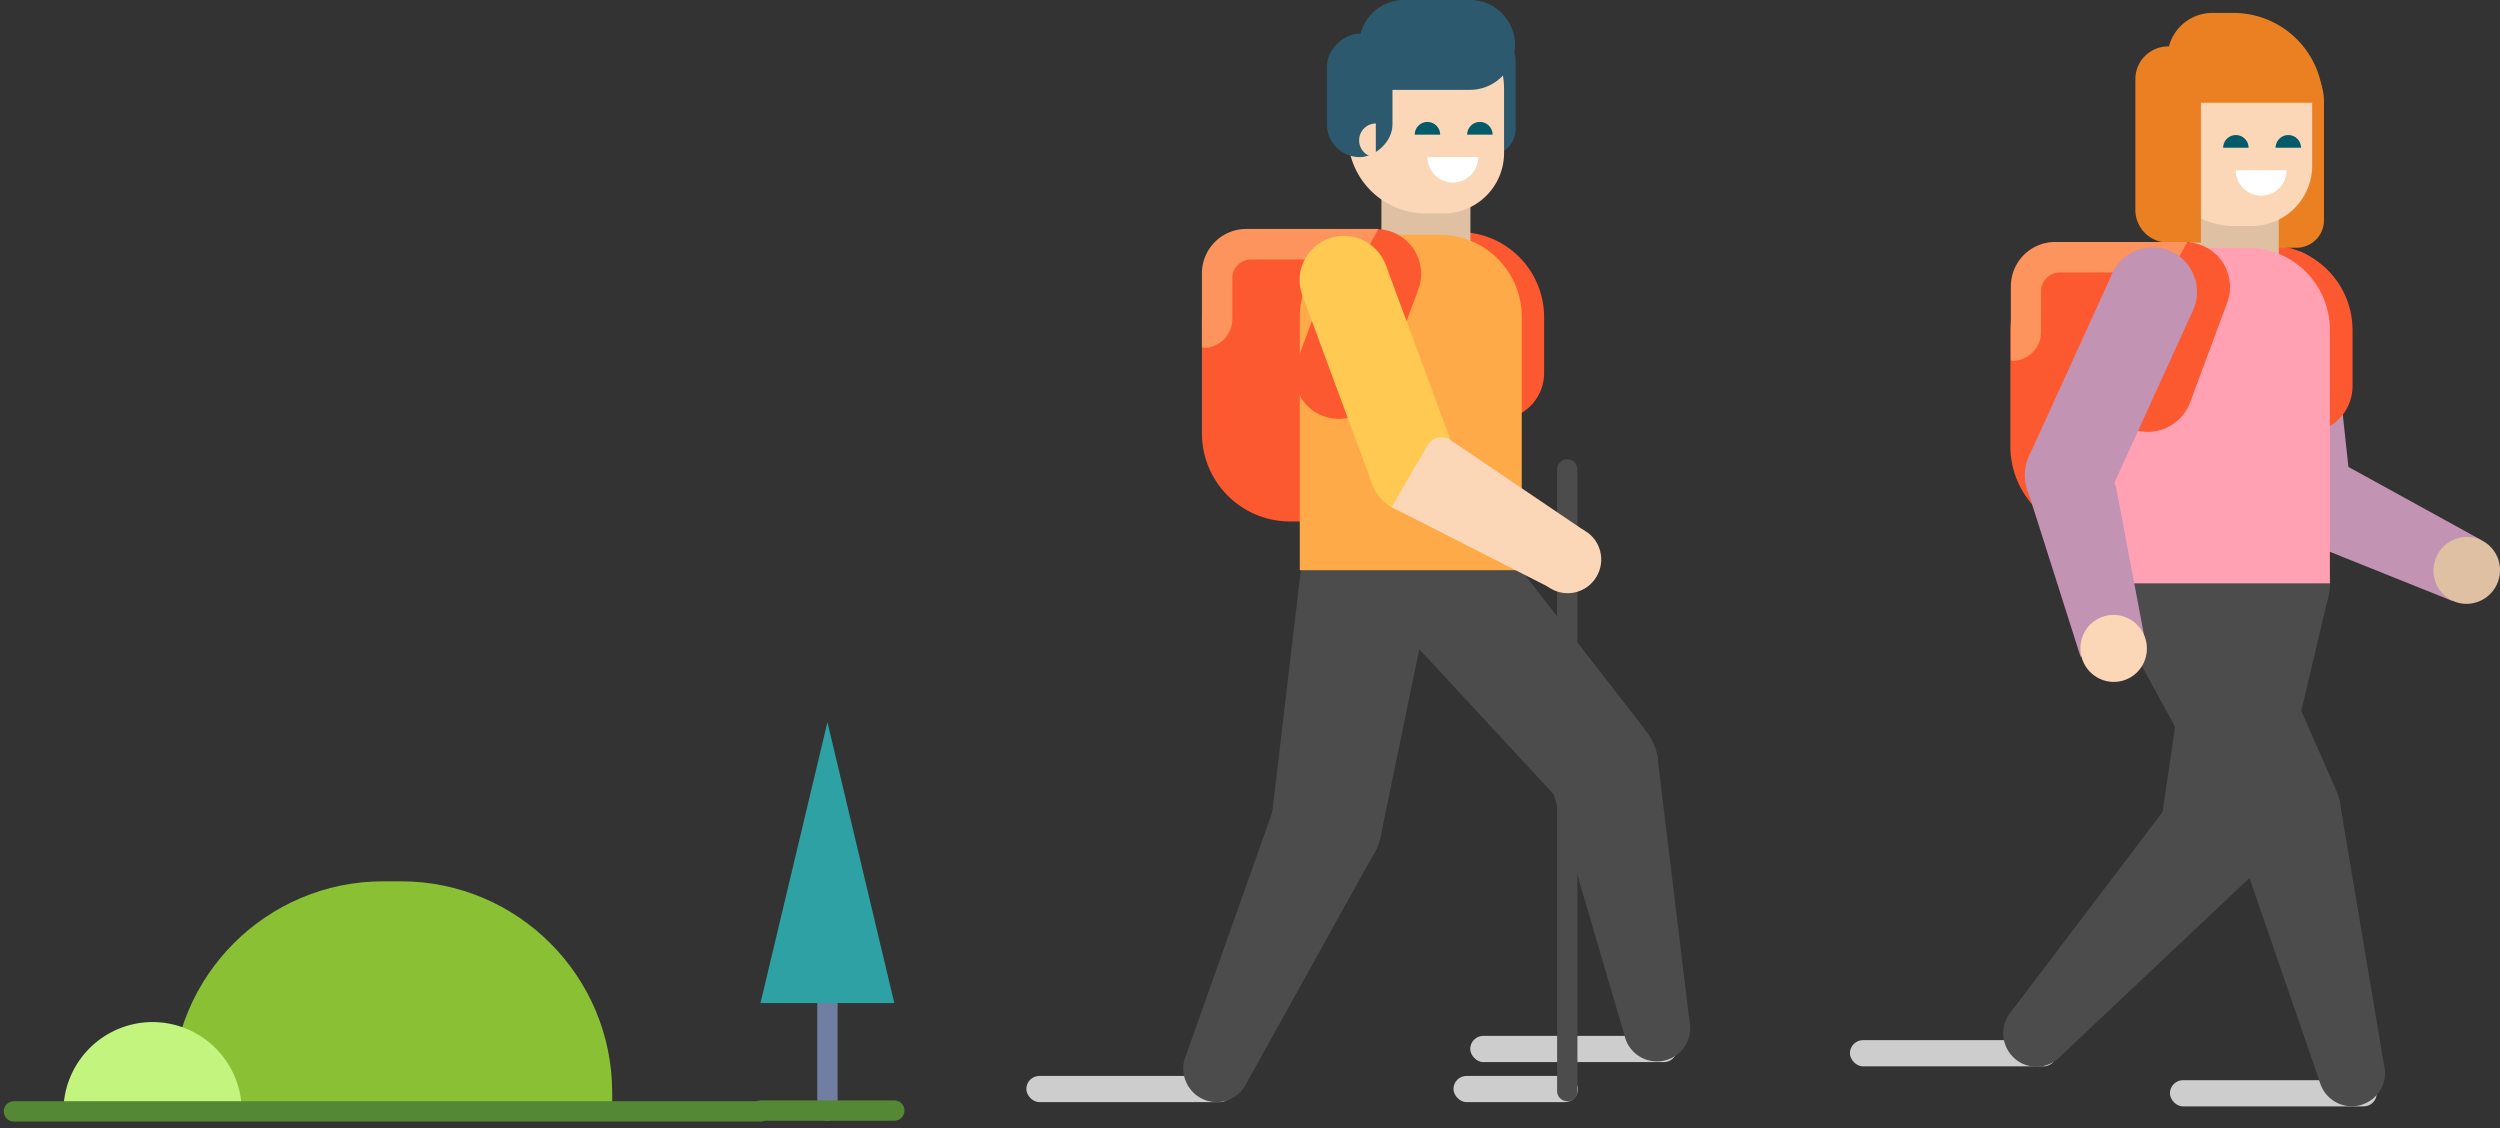 <svg width="246" height="111" viewBox="0 0 246 111" xmlns="http://www.w3.org/2000/svg"><rect x="0" y="0" width="246" height="111" fill="#333333" stroke="none"/><title>1180D5C2-B7EF-4B14-BEFB-427AF13B4DAB</title><g transform="translate(1)" fill="none" fill-rule="evenodd"><rect fill="#CDCDCD" fill-rule="nonzero" x="142.02" y="105.87" width="12.25" height="2.58" rx="1.29"/><rect fill="#CDCDCD" fill-rule="nonzero" x="99.99" y="105.87" width="20.35" height="2.58" rx="1.29"/><rect fill="#CDCDCD" fill-rule="nonzero" x="143.67" y="101.93" width="20.35" height="2.58" rx="1.29"/><path fill="#035B69" fill-rule="nonzero" d="M141.398 24.186l6.004 6.325-14.368 13.638-6.003-6.324z"/><ellipse fill="#035B69" fill-rule="nonzero" transform="rotate(-43.51 130.053 40.99)" cx="130.053" cy="40.99" rx="4.4" ry="4.36"/><path fill="#DFC0A3" fill-rule="nonzero" d="M144.45 51.36l-4.79 4.54-12.8-11.89 6.38-6.06z"/><ellipse fill="#DFC0A3" fill-rule="nonzero" transform="rotate(-43.51 142.062 53.636)" cx="142.062" cy="53.636" rx="3.3" ry="3.27"/><path d="M142.25 22.83h.31a8.38 8.38 0 0 1 8.38 8.38v5.5a4.58 4.58 0 0 1-4.58 4.58h-4.11V22.83zm-16.31-.25h5.45v28.73h-5.45a8.67 8.67 0 0 1-8.67-8.67V31.25a8.67 8.67 0 0 1 8.67-8.67z" fill="#FD5930" fill-rule="nonzero"/><rect fill="#2C596E" fill-rule="nonzero" transform="rotate(-90 145.43 9.38)" x="139.35" y="6.67" width="12.16" height="5.42" rx="2.71"/><path fill="#DFC0A3" fill-rule="nonzero" d="M134.93 17.67h8.76v6.63h-8.76z"/><path d="M139.3 1.09a7.66 7.66 0 0 1 7.7 7.67V15a5.95 5.95 0 0 1-6 6h-1.7a7.66 7.66 0 0 1-7.66-7.66V8.76a7.66 7.66 0 0 1 7.66-7.66v-.01z" fill="#FBD7B7" fill-rule="nonzero"/><path d="M140.71 13.25a1.25 1.25 0 1 0-2.5 0h2.5zm5.16 0a1.25 1.25 0 1 0-2.5 0h2.5z" fill="#035B69" fill-rule="nonzero"/><path d="M139.46 15.46a2.5 2.5 0 1 0 5 0h-5z" fill="#FFF" fill-rule="nonzero"/><path d="M137.16 0h6.49a4.42 4.42 0 1 1 0 8.84h-10.91V4.41A4.42 4.42 0 0 1 137.16 0z" fill="#2C596E" fill-rule="nonzero"/><rect fill="#2C596E" fill-rule="nonzero" transform="rotate(-90 132.795 9.38)" x="126.715" y="6.155" width="12.16" height="6.45" rx="3.22"/><path d="M132.74 13.81a1.65 1.65 0 0 0 1.64 1.66v-3.32a1.65 1.65 0 0 0-1.64 1.66z" fill="#FBD7B7" fill-rule="nonzero"/><path d="M145.36 51.82a6.64 6.64 0 0 1-.7 9.31 6.5 6.5 0 0 1-9.22-.73 6.64 6.64 0 0 1 .7-9.31 6.5 6.5 0 0 1 9.22.73zm16.7 22.41a5.45 5.45 0 1 1-6.44-4.23 5.5 5.5 0 0 1 6.44 4.23zm3.19 26.3a3.27 3.27 0 1 1-3.87-2.56 3.3 3.3 0 0 1 3.87 2.56z" fill="#4C4C4C" fill-rule="nonzero"/><path fill="#4C4C4C" fill-rule="nonzero" d="M160.86 71.77l-8.27 7.15-17.16-18.52 9.93-8.58z"/><path fill="#4C4C4C" fill-rule="nonzero" d="M165.25 100.53l-6.4 1.35-7.46-25.41 10.67-2.24zM140 57.23a6.54 6.54 0 1 1-5.4-7.58 6.55 6.55 0 0 1 5.4 7.58zm-5.5 26.21a5.42 5.42 0 0 1-7.22 2.71 5.54 5.54 0 0 1-2.71-7.29 5.42 5.42 0 0 1 7.22-2.71 5.54 5.54 0 0 1 2.71 7.29zm-12.81 23.08a3.25 3.25 0 0 1-4.33 1.63 3.32 3.32 0 0 1-1.63-4.38 3.25 3.25 0 0 1 4.33-1.63 3.32 3.32 0 0 1 1.63 4.38z"/><path fill="#4C4C4C" fill-rule="nonzero" d="M134.91 82.03l-10.76-1.77 2.97-25.16 12.91 2.13z"/><path fill="#4C4C4C" fill-rule="nonzero" d="M121.69 106.52l-5.96-2.75 8.84-24.92 9.93 4.59z"/><path d="M135 23.1h5.67a8.07 8.07 0 0 1 8.07 8.07v24.94H126.9V31.17a8.07 8.07 0 0 1 8.1-8.07z" fill="#FFAA49" fill-rule="nonzero"/><path d="M136 22.83a4.35 4.35 0 0 0-5.61 2.58l-3.72 10a4.3 4.3 0 0 0 2.51 5.52 4.44 4.44 0 0 0 5.72-2.6l3.66-9.84a4.41 4.41 0 0 0-2.56-5.66z" fill="#FD5930" fill-rule="nonzero"/><path d="M117.42 34.23a2.84 2.84 0 0 0 2.84-2.84v-4a1.86 1.86 0 0 1 1.86-1.86H133l1.63-3h-13a4.36 4.36 0 0 0-4.36 4.36v7.29h.15v.05z" fill="#FD935D" fill-rule="nonzero"/><path d="M153.22 46.19v61.17" stroke="#4C4C4C" stroke-width="2" stroke-linecap="round"/><path fill="#FFC952" fill-rule="nonzero" d="M142.24 44.66l-8.21 2.98-6.87-18.56 8.21-2.98z"/><path d="M135.37 26.1a4.35 4.35 0 0 1-2.58 5.61 4.41 4.41 0 0 1-5.63-2.63 4.35 4.35 0 0 1 2.58-5.61 4.41 4.41 0 0 1 5.63 2.63zm4.95 16.27a4.41 4.41 0 0 1 1.6 6 4.35 4.35 0 0 1-6 1.54 4.41 4.41 0 0 1-1.6-6 4.35 4.35 0 0 1 6-1.54z" fill="#FFC952" fill-rule="nonzero"/><path d="M154.94 52.24l-3.29 5.66-15.71-8 3.53-6.08a1.59 1.59 0 0 1 2.27-.51l13.2 8.93z" fill="#FBD7B7" fill-rule="nonzero"/><ellipse fill="#FBD7B7" fill-rule="nonzero" transform="rotate(-59.36 153.284 55.08)" cx="153.284" cy="55.08" rx="3.3" ry="3.27"/><rect fill="#CDCDCD" fill-rule="nonzero" x="212.52" y="106.29" width="20.35" height="2.58" rx="1.29"/><rect fill="#CDCDCD" fill-rule="nonzero" x="181.03" y="102.35" width="20.35" height="2.58" rx="1.29"/><path fill="#C293B3" fill-rule="nonzero" d="M219.529 29.381l8.67-.934 2.122 19.696-8.67.934z"/><ellipse fill="#E5ECEF" fill-rule="nonzero" transform="rotate(-6.15 223.846 28.919)" cx="223.846" cy="28.919" rx="4.36" ry="4.4"/><ellipse fill="#C293B3" fill-rule="nonzero" transform="rotate(-64.53 225.988 48.62)" cx="225.988" cy="48.62" rx="4.4" ry="4.36"/><path d="M243.14 53.13l-2.84 6-16.22-6.51 2.71-5.69a2.35 2.35 0 0 1 3.27-1l13.08 7.2z" fill="#C293B3" fill-rule="nonzero"/><ellipse fill="#DFC0A3" fill-rule="nonzero" transform="rotate(-64.53 241.728 56.125)" cx="241.728" cy="56.125" rx="3.3" ry="3.27"/><path d="M221.8 24.11h.31a8.38 8.38 0 0 1 8.38 8.38V38a4.58 4.58 0 0 1-4.58 4.58h-4.11V24.11zm-16.31-.24h5.45v28.72h-5.45a8.67 8.67 0 0 1-8.67-8.67V32.54a8.67 8.67 0 0 1 8.67-8.67z" fill="#FD5930" fill-rule="nonzero"/><path d="M222.26 24.38V4.59a5.42 5.42 0 0 1 5.42 5.42v11.66a2.71 2.71 0 0 1-2.71 2.71h-2.71z" fill="#EA8021" fill-rule="nonzero"/><path fill="#DFC0A3" fill-rule="nonzero" d="M214.47 18.96h8.76v6.63h-8.76z"/><path d="M218.85 2.38a7.66 7.66 0 0 1 7.67 7.62v6.29a5.95 5.95 0 0 1-5.95 5.95h-1.72a7.66 7.66 0 0 1-7.66-7.66V10a7.66 7.66 0 0 1 7.66-7.66v.04z" fill="#FBD7B7" fill-rule="nonzero"/><path d="M220.26 14.54a1.25 1.25 0 1 0-2.5 0h2.5zm5.16 0a1.25 1.25 0 1 0-2.5 0h2.5z" fill="#035B69" fill-rule="nonzero"/><path d="M219 16.75a2.5 2.5 0 1 0 5 0h-5z" fill="#FFF" fill-rule="nonzero"/><path d="M216.7 1.27h2.06a8.84 8.84 0 0 1 8.84 8.84h-15.32V5.69a4.42 4.42 0 0 1 4.42-4.42z" fill="#EA8021" fill-rule="nonzero"/><path d="M209.12 20.64V7.81a3.22 3.22 0 0 1 3.23-3.24 3.22 3.22 0 0 1 3.22 3.22v16.08h-3.22a3.22 3.22 0 0 1-3.23-3.23z" fill="#EA8021" fill-rule="nonzero"/><path d="M218.6 54.36a6.64 6.64 0 0 1-2.82 8.9 6.5 6.5 0 0 1-8.78-2.83 6.64 6.64 0 0 1 2.82-8.9 6.5 6.5 0 0 1 8.78 2.83zm10.59 24.31a5.45 5.45 0 1 1-6.64-4 5.5 5.5 0 0 1 6.64 4zm4.4 26.13a3.27 3.27 0 1 1-4-2.38 3.3 3.3 0 0 1 4 2.38z" fill="#4C4C4C" fill-rule="nonzero"/><path fill="#4C4C4C" fill-rule="nonzero" d="M228.8 77.58l-9.77 4.92-12.11-22.16 11.72-5.89z"/><path fill="#4C4C4C" fill-rule="nonzero" d="M233.59 104.8l-6.33 1.64-8.63-25.03 10.56-2.74zm-5.43-46.32a6.54 6.54 0 1 1-5.16-7.74 6.55 6.55 0 0 1 5.16 7.74z"/><path d="M221 85.77a5.42 5.42 0 0 1-7.7.39 5.54 5.54 0 0 1-.37-7.77 5.42 5.42 0 0 1 7.7-.39 5.54 5.54 0 0 1 .37 7.77zm-19.19 18.11a3.25 3.25 0 0 1-4.62.23 3.32 3.32 0 0 1-.22-4.66 3.25 3.25 0 0 1 4.62-.23 3.32 3.32 0 0 1 .22 4.66z" fill="#4C4C4C" fill-rule="nonzero"/><path fill="#4C4C4C" fill-rule="nonzero" d="M222.33 83.12l-10.7-2.08 3.68-25.06 12.85 2.49z"/><path fill="#4C4C4C" fill-rule="nonzero" d="M201.81 103.88l-4.84-4.43 15.97-21.06 8.07 7.38z"/><path d="M214.52 24.38h5.67a8.07 8.07 0 0 1 8.07 8.07V57.4h-21.8V32.45a8.07 8.07 0 0 1 8.06-8.07z" fill="#FFA1B3" fill-rule="nonzero"/><path d="M215.6 24.12a4.35 4.35 0 0 0-5.6 2.58l-5.22 14 4 1.51a4.44 4.44 0 0 0 5.72-2.6l3.66-9.84a4.41 4.41 0 0 0-2.56-5.65z" fill="#FD5930" fill-rule="nonzero"/><path d="M197 35.51a2.84 2.84 0 0 0 2.84-2.84v-4a1.86 1.86 0 0 1 1.86-1.86h10.9l1.63-3h-13a4.36 4.36 0 0 0-4.36 4.36v7.29h.13v.05z" fill="#FD935D" fill-rule="nonzero"/><path fill="#C293B3" fill-rule="nonzero" d="M206.57 48.57l-7.92-3.67 8.21-18 7.92 3.67z"/><path d="M214.78 30.57a4.35 4.35 0 0 1-5.78 2.16 4.41 4.41 0 0 1-2.14-5.84 4.35 4.35 0 0 1 5.78-2.16 4.41 4.41 0 0 1 2.14 5.84zm-7.94 15.08a4.41 4.41 0 0 1-3.16 5.35 4.35 4.35 0 0 1-5.3-3.18 4.41 4.41 0 0 1 3.15-5.35 4.35 4.35 0 0 1 5.31 3.18z" fill="#C293B3" fill-rule="nonzero"/><path d="M210.07 63l-6.34 1.63-5.34-16.79 6-1.56a2.32 2.32 0 0 1 2.86 1.82l2.82 14.9z" fill="#C293B3" fill-rule="nonzero"/><ellipse fill="#FBD7B7" fill-rule="nonzero" transform="rotate(-15.36 206.983 63.803)" cx="206.983" cy="63.803" rx="3.27" ry="3.3"/><path d="M80.42 89.72v19.56" stroke="#707EA1" stroke-width="2" stroke-linecap="round"/><path fill="#2DA1A3" fill-rule="nonzero" d="M80.42 71.06L73.83 98.7H87z"/><path d="M73.84 109.28H87" stroke="#548834" stroke-width="2" stroke-linecap="round"/><path d="M59.24 109.36H15.92v-1.84c0-11.488 9.312-20.8 20.8-20.8h1.76c11.476.022 20.766 9.334 20.76 20.81v1.84-.01z" fill="#8AC134" fill-rule="nonzero"/><path d="M14 100.57a8.79 8.79 0 0 1 8.79 8.79H5.24a8.79 8.79 0 0 1 8.76-8.79z" fill="#C3F47E" fill-rule="nonzero"/><path d="M73.84 109.36H.37" stroke="#548834" stroke-width="2" stroke-linecap="round"/></g></svg>